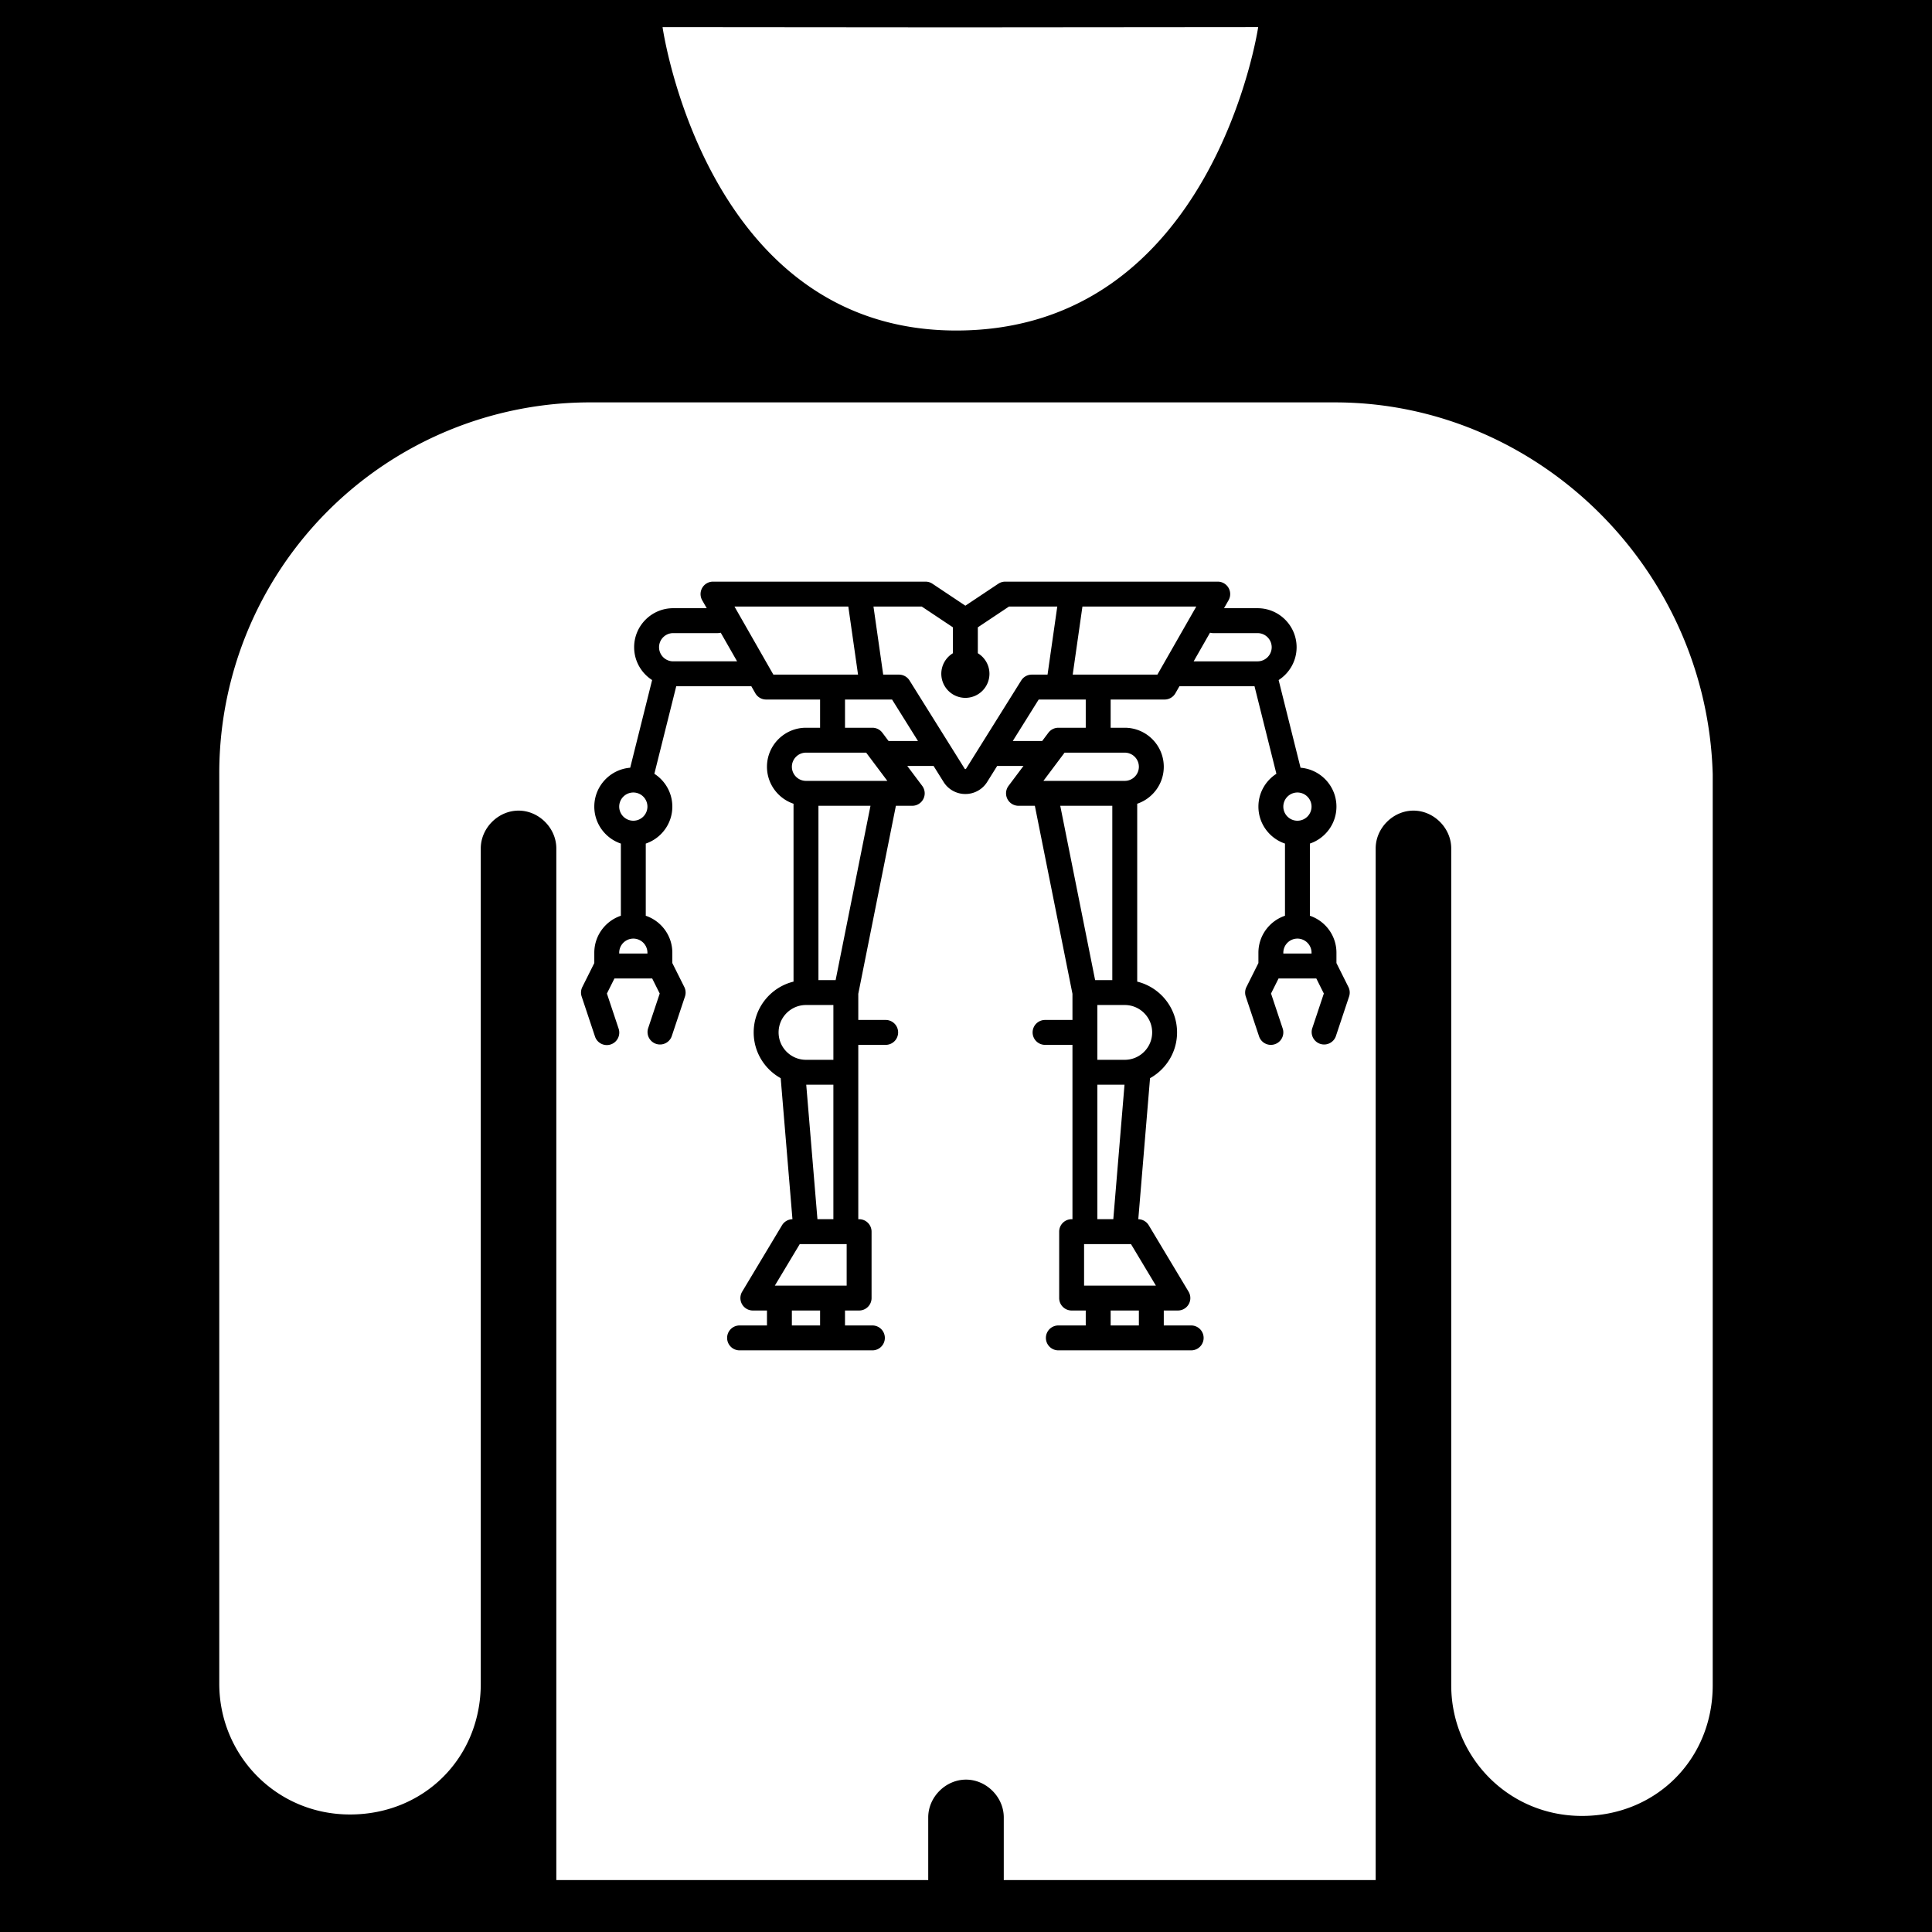 <svg version="1.2" viewBox="-421 153 512 512" xml:space="preserve" width="512" height="512" xmlns="http://www.w3.org/2000/svg"><defs><filter style="color-interpolation-filters:sRGB" id="a" x="-.052" y="-.042" width="1.104" height="1.084"><feFlood flood-opacity="1" flood-color="#3A3F5E" result="flood"/><feComposite in="flood" in2="SourceGraphic" operator="out" result="composite1"/><feGaussianBlur in="composite1" stdDeviation="8.556" result="blur"/><feOffset result="offset"/><feComposite in="offset" in2="SourceGraphic" operator="atop" result="composite2"/></filter></defs><path d="M0 0h512v512H0Z" fill="#b90202" style="fill:#0000;fill-opacity:1" transform="translate(-421 153)"/><path style="fill:#fff;fill-opacity:1;stroke-width:3.85;filter:url(#a)" d="m333.43 7.186-80.207.068h-.002l-77.637-.065s11.344 80.403 77.82 80.403c68.162 0 80.026-80.406 80.026-80.406zm-176.758 99.45a98.26 98.26 0 0 0-98.563 98.561v241.01c0 18.865 15.016 34.65 34.65 34.65 19.636 0 34.651-15.015 34.651-34.65V224.832c0-5.39 4.622-10.01 10.012-10.01 5.39 0 10.008 4.62 10.008 10.01v273.4h98.56v-16.605c0-5.39 4.622-10.01 10.012-10.01 5.39 0 10.008 4.62 10.008 10.01v16.605h98.558v-273.4c0-5.39 4.622-10.01 10.012-10.01 5.39 0 10.01 4.62 10.01 10.01v221.76c0 18.865 15.015 34.65 34.65 34.65 19.635 0 34.65-15.015 34.65-34.65V205.197c-1.54-54.67-46.586-98.56-100.1-98.56zm32.283 47.505h56.32a3.3 3.3 0 0 1 1.83.554l8.729 5.82 8.73-5.82a3.298 3.298 0 0 1 1.83-.554h56.319a3.299 3.299 0 0 1 2.865 4.938l-1.2 2.103h8.896c5.701 0 10.34 4.638 10.34 10.34 0 3.648-1.902 6.858-4.764 8.699l5.808 23.236c5.317.422 9.514 4.88 9.514 10.303 0 4.548-2.951 8.416-7.039 9.797v19.127c4.088 1.38 7.04 5.249 7.04 9.796v2.74l3.171 6.344c.392.783.456 1.689.18 2.52l-3.52 10.56a3.302 3.302 0 0 1-6.262-2.087l3.088-9.264-1.996-3.992h-10.002l-1.996 3.992 3.088 9.264a3.3 3.3 0 0 1-6.262 2.088l-3.52-10.561a3.3 3.3 0 0 1 .18-2.52l3.17-6.343v-2.74c0-4.548 2.954-8.417 7.041-9.797v-19.127c-4.087-1.381-7.04-5.25-7.04-9.797 0-3.649 1.902-6.859 4.765-8.7l-5.8-23.199H312.56l-1.063 1.858a3.3 3.3 0 0 1-2.865 1.662h-14.299v7.48h3.74c5.702 0 10.34 4.639 10.34 10.34 0 4.548-2.953 8.416-7.04 9.797v47.143c6.053 1.485 10.56 6.953 10.56 13.459 0 5.213-2.895 9.76-7.16 12.127l-3.114 37.377a3.298 3.298 0 0 1 2.764 1.597l10.559 17.6a3.3 3.3 0 0 1-2.828 4.998h-3.74v3.959h7.26a3.3 3.3 0 0 1 0 6.6h-35.2a3.3 3.3 0 1 1 0-6.6h7.26v-3.96h-3.74a3.301 3.301 0 0 1-3.301-3.3v-17.6a3.3 3.3 0 0 1 3.3-3.298h.22v-46.2h-7.26a3.3 3.3 0 0 1-3.3-3.3 3.3 3.3 0 0 1 3.3-3.301h7.26v-6.932l-9.966-49.826h-4.334a3.3 3.3 0 0 1-2.64-5.281l3.96-5.28h-6.97l-2.647 4.233a6.783 6.783 0 0 1-5.783 3.207 6.782 6.782 0 0 1-5.783-3.207l-2.646-4.233h-6.971l3.96 5.28a3.3 3.3 0 0 1-2.64 5.281h-4.334l-9.965 49.826v6.932h7.26a3.3 3.3 0 0 1 3.299 3.3 3.3 3.3 0 0 1-3.299 3.301h-7.26v46.2h.22a3.3 3.3 0 0 1 3.3 3.298v17.6a3.3 3.3 0 0 1-3.3 3.3h-3.74v3.96h7.26a3.3 3.3 0 0 1 3.3 3.3 3.3 3.3 0 0 1-3.3 3.301h-35.2a3.3 3.3 0 0 1-3.3-3.3 3.3 3.3 0 0 1 3.3-3.301h7.261v-3.96h-3.74a3.299 3.299 0 0 1-2.83-4.997l10.56-17.6a3.298 3.298 0 0 1 2.764-1.597l-3.115-37.377c-4.265-2.366-7.16-6.914-7.16-12.127 0-6.506 4.506-11.975 10.56-13.46v-47.142c-4.087-1.38-7.039-5.25-7.039-9.797 0-5.701 4.639-10.34 10.34-10.34h3.738v-7.48h-14.299a3.299 3.299 0 0 1-2.865-1.662l-1.06-1.858h-19.897l-5.8 23.198c2.862 1.84 4.763 5.052 4.763 8.7 0 4.549-2.953 8.417-7.041 9.798v19.127c4.088 1.38 7.041 5.249 7.041 9.796v2.74l3.172 6.344c.391.783.454 1.69.178 2.52l-3.52 10.56a3.302 3.302 0 0 1-6.262-2.087l3.088-9.264-1.996-3.994h-10l-1.998 3.994 3.088 9.264a3.3 3.3 0 1 1-6.26 2.088l-3.521-10.561a3.3 3.3 0 0 1 .18-2.52l3.171-6.343v-2.74c0-4.548 2.952-8.417 7.04-9.797v-19.127c-4.088-1.381-7.04-5.25-7.04-9.797 0-5.424 4.198-9.88 9.514-10.303l5.809-23.236c-2.863-1.841-4.764-5.051-4.764-8.7 0-5.701 4.638-10.34 10.34-10.34h8.896l-1.2-2.103a3.3 3.3 0 0 1 2.865-4.938zm5.688 6.601 10.306 18.04h22.44l-2.577-18.04zm36.837 0 2.577 18.04h4.177a3.3 3.3 0 0 1 2.8 1.55l14.614 23.383c.025.039.064.103.186.103s.163-.064.187-.103l14.614-23.383a3.3 3.3 0 0 1 2.799-1.55h4.177l2.578-18.04h-12.796l-8.258 5.506v6.863a6.375 6.375 0 0 1 3.08 5.45 6.389 6.389 0 0 1-6.381 6.38 6.387 6.387 0 0 1-6.379-6.38 6.375 6.375 0 0 1 3.08-5.45v-6.863l-8.26-5.506zm55.375 0-2.576 18.04h22.44l10.308-18.04zM191 167.67a3.3 3.3 0 0 1-.834.111h-11.771a3.743 3.743 0 0 0-3.739 3.74 3.743 3.743 0 0 0 3.739 3.74h16.943zm129.668 0-4.336 7.592h16.941a3.745 3.745 0 0 0 3.74-3.74 3.745 3.745 0 0 0-3.74-3.74h-11.77c-.288 0-.568-.043-.835-.112zm-96.732 17.71v7.481h7.26c1.038 0 2.014.49 2.638 1.32l1.65 2.2h7.795l-6.875-11h-5.223zm51.328 0-6.875 11h7.795l1.65-2.198a3.301 3.301 0 0 1 2.64-1.32h7.26v-7.481h-7.262zm-61.668 14.08a3.745 3.745 0 0 0-3.74 3.741 3.745 3.745 0 0 0 3.74 3.74h21.558l-5.61-7.48zm68.527 0-5.61 7.481h21.561a3.745 3.745 0 0 0 3.74-3.74h-.001a3.743 3.743 0 0 0-3.739-3.74zm-114.287 10.56a3.745 3.745 0 0 0-3.74 3.74 3.745 3.745 0 0 0 3.74 3.74 3.745 3.745 0 0 0 3.74-3.74 3.745 3.745 0 0 0-3.74-3.74zm175.996 0a3.743 3.743 0 0 0-3.738 3.74 3.743 3.743 0 0 0 3.738 3.74 3.745 3.745 0 0 0 3.74-3.74 3.745 3.745 0 0 0-3.74-3.74zm-126.937 3.521v46.2h4.554l9.24-46.2zm64.084 0 9.24 46.2h4.554v-46.2zm-113.143 35.2a3.745 3.745 0 0 0-3.74 3.74v.218h7.48v-.219a3.745 3.745 0 0 0-3.74-3.74zm175.996 0a3.743 3.743 0 0 0-3.738 3.74v.218h7.478v-.219a3.745 3.745 0 0 0-3.74-3.74zM213.596 266.34c-4.003 0-7.26 3.257-7.26 7.26s3.257 7.26 7.26 7.26h7.26v-14.52zm77.218 0v14.52h7.26c4.003 0 7.26-3.257 7.26-7.26s-3.257-7.26-7.26-7.26zm-77.152 21.119 2.969 35.64h4.224v-35.64zm77.152 0v35.64h4.223l2.97-35.64zm-78.87 42.24-6.6 11h19.031v-11h-10.787zm75.349 0v11h19.031l-6.6-11h-1.652zm-77.438 17.6v3.959h7.479v-3.96zm84.479 0v3.959h7.48v-3.96z" transform="translate(-421 153)"/><path fill="none" d="M-705.86 5.688h415.085v415.085H-705.86Z"/></svg>